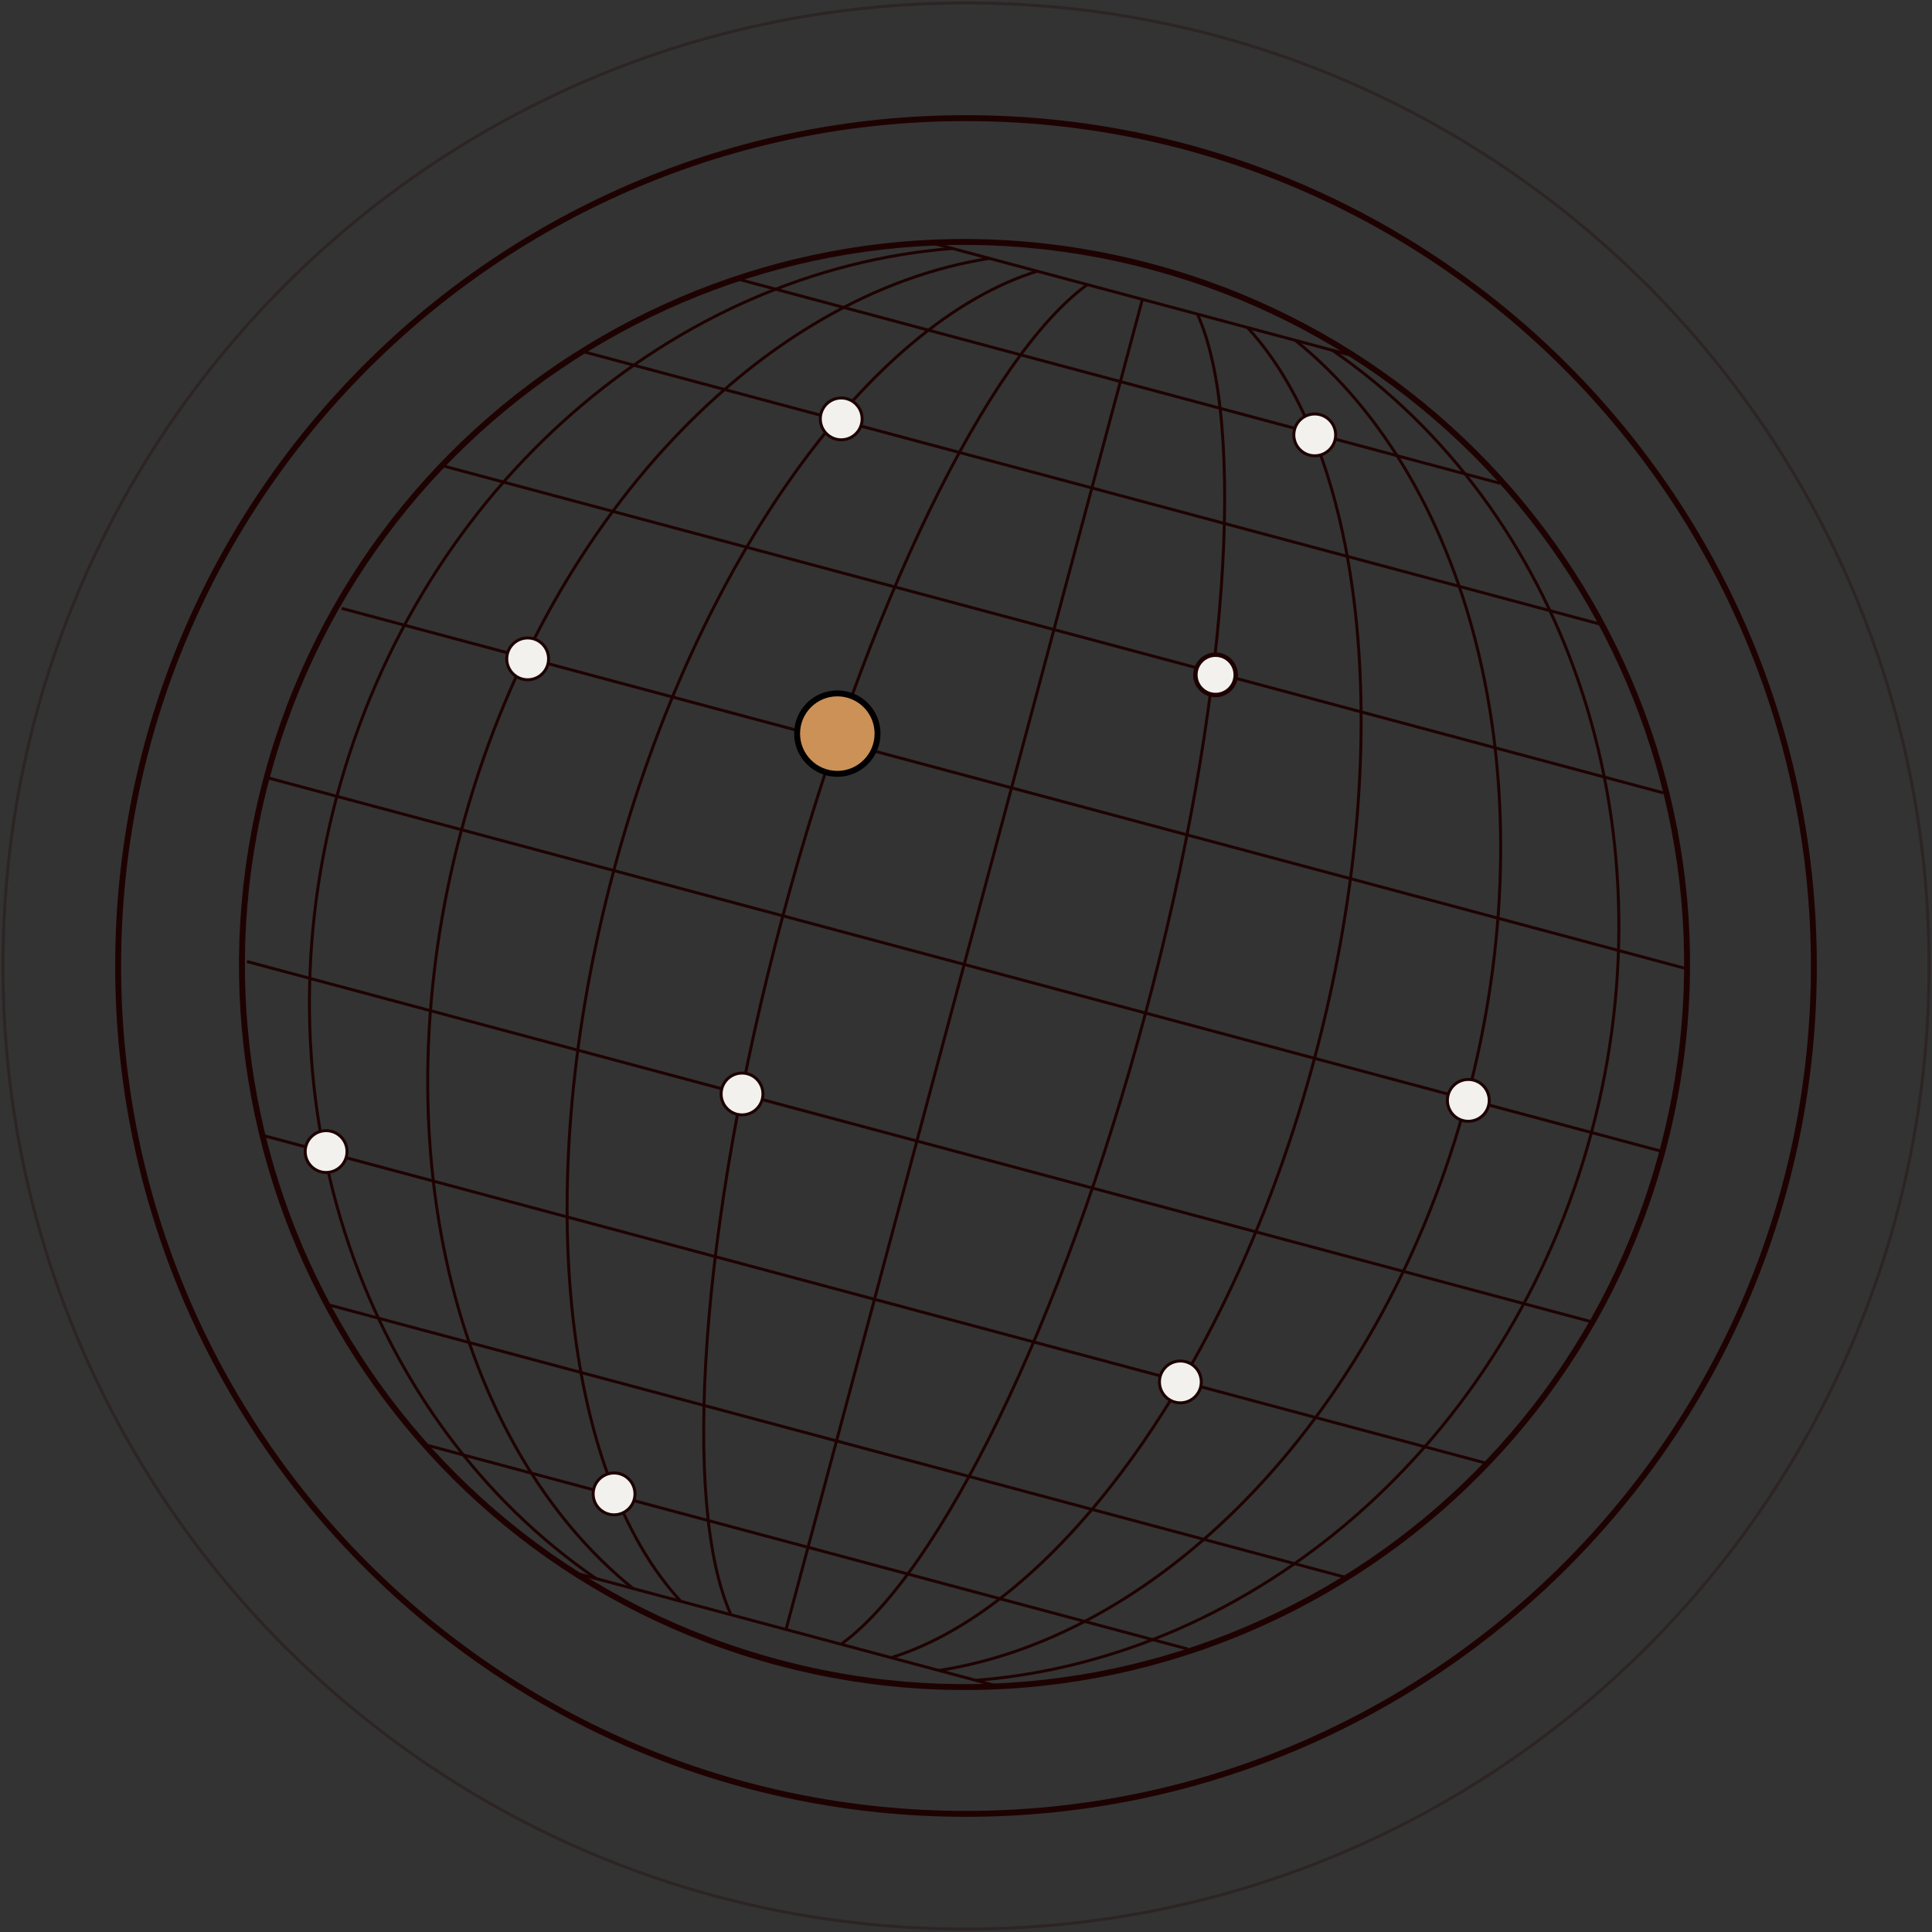 <svg width="652" height="652" viewBox="0 0 652 652" fill="none" xmlns="http://www.w3.org/2000/svg">
<rect x="0" y="0" width="652" height="652" fill="#333333" stroke="none"/>
<path d="M326.001 612.13C484.026 612.13 612.13 484.026 612.13 326.001C612.13 167.976 484.026 39.871 326.001 39.871C167.976 39.871 39.871 167.976 39.871 326.001C39.871 484.026 167.976 612.13 326.001 612.13Z" stroke="#1E0202" stroke-width="2" stroke-miterlimit="10"/>
<path opacity="0.3" d="M326 651C505.493 651 651 505.493 651 326C651 146.507 505.493 1 326 1C146.507 1 1 146.507 1 326C1 505.493 146.507 651 326 651Z" stroke="#1E0202" stroke-miterlimit="10"/>
<path d="M315.32 82.217L457.357 120.275" stroke="#1E0202"/>
<path d="M249.934 94.432L506.228 163.106" stroke="#1E0202"/>
<path d="M262.402 560.988C392.458 595.837 526.14 518.656 560.988 388.599C595.837 258.543 518.655 124.861 388.599 90.013C258.543 55.164 124.861 132.346 90.013 262.402C55.164 392.458 132.345 526.14 262.402 560.988Z" stroke="#1E0202" stroke-width="2"/>
<path d="M89.512 262.269L561.274 388.677" stroke="#1E0202"/>
<path d="M83.34 324.488L537.942 446.298" stroke="#1E0202"/>
<path d="M88.262 383.053L502.072 493.933" stroke="#1E0202"/>
<path d="M110.881 440.345L454.514 532.421" stroke="#1E0202"/>
<path d="M144.521 487.828L400.816 556.502" stroke="#1E0202"/>
<path d="M195.041 531.1L336.041 568.88" stroke="#1E0202"/>
<path d="M115.277 205.297L569.879 327.107" stroke="#1E0202"/>
<path d="M150.002 157.354L561.346 267.574" stroke="#1E0202"/>
<path d="M197.057 118.734L540.689 210.81" stroke="#1E0202"/>
<path d="M385.426 101.425L265.254 549.913" stroke="#1E0202"/>
<path d="M334.107 87.175C257.479 99.021 183.95 174.805 155.758 280.018C127.566 385.232 153.352 487.627 213.791 536.2" stroke="#1E0202"/>
<path d="M350.113 91.503C293.996 108.883 235.313 188.607 207.131 293.784C178.949 398.962 189.855 497.256 229.754 540.401" stroke="#1E0202"/>
<path d="M366.842 96.139C334.041 119.881 292.323 204.074 264.189 309.073C236.054 414.072 230.111 507.468 246.527 544.589" stroke="#1E0202"/>
<path d="M321.513 83.839C227.787 91.141 141.862 163.566 113.68 268.743C85.498 373.921 123.672 479.559 201.19 532.747" stroke="#1E0202"/>
<path d="M436.996 114.744C497.435 163.317 523.221 265.712 495.029 370.926C466.837 476.139 393.308 551.923 316.68 563.769" stroke="#1E0202"/>
<path d="M420.934 110.479C460.842 153.588 471.801 251.973 443.619 357.15C415.437 462.328 356.844 542 300.718 559.415" stroke="#1E0202"/>
<path d="M404.164 106.139C420.699 143.1 414.731 236.873 386.597 341.872C358.463 446.871 316.912 530.725 284.135 554.666" stroke="#1E0202"/>
<path d="M449.535 118.143C527.089 171.339 565.254 277.014 537.072 382.191C508.889 487.369 423.01 559.767 329.284 567.07" stroke="#1E0202"/>
<circle cx="110.052" cy="388.625" r="7.058" fill="#F2F1ED" stroke="#1E0202"/>
<circle cx="495.519" cy="371.349" r="7.058" fill="#F2F1ED" stroke="#1E0202"/>
<circle cx="250.419" cy="369.189" r="7.058" fill="#F2F1ED" stroke="#1E0202"/>
<circle cx="398.341" cy="466.366" r="7.058" fill="#F2F1ED" stroke="#1E0202"/>
<circle cx="410.218" cy="227.744" r="6.808" fill="#F2F1ED" stroke="#1E0202" stroke-width="1.5"/>
<circle cx="178.076" cy="222.346" r="7.058" fill="#F2F1ED" stroke="#1E0202"/>
<circle cx="283.89" cy="141.366" r="7.058" fill="#F2F1ED" stroke="#1E0202"/>
<circle cx="207.23" cy="504.156" r="7.058" fill="#F2F1ED" stroke="#1E0202"/>
<circle cx="443.691" cy="146.764" r="7.058" fill="#F2F1ED" stroke="#1E0202"/>
<circle cx="282.576" cy="247.576" r="13.576" fill="#CC9156" stroke="black" stroke-width="2"/>
</svg>
